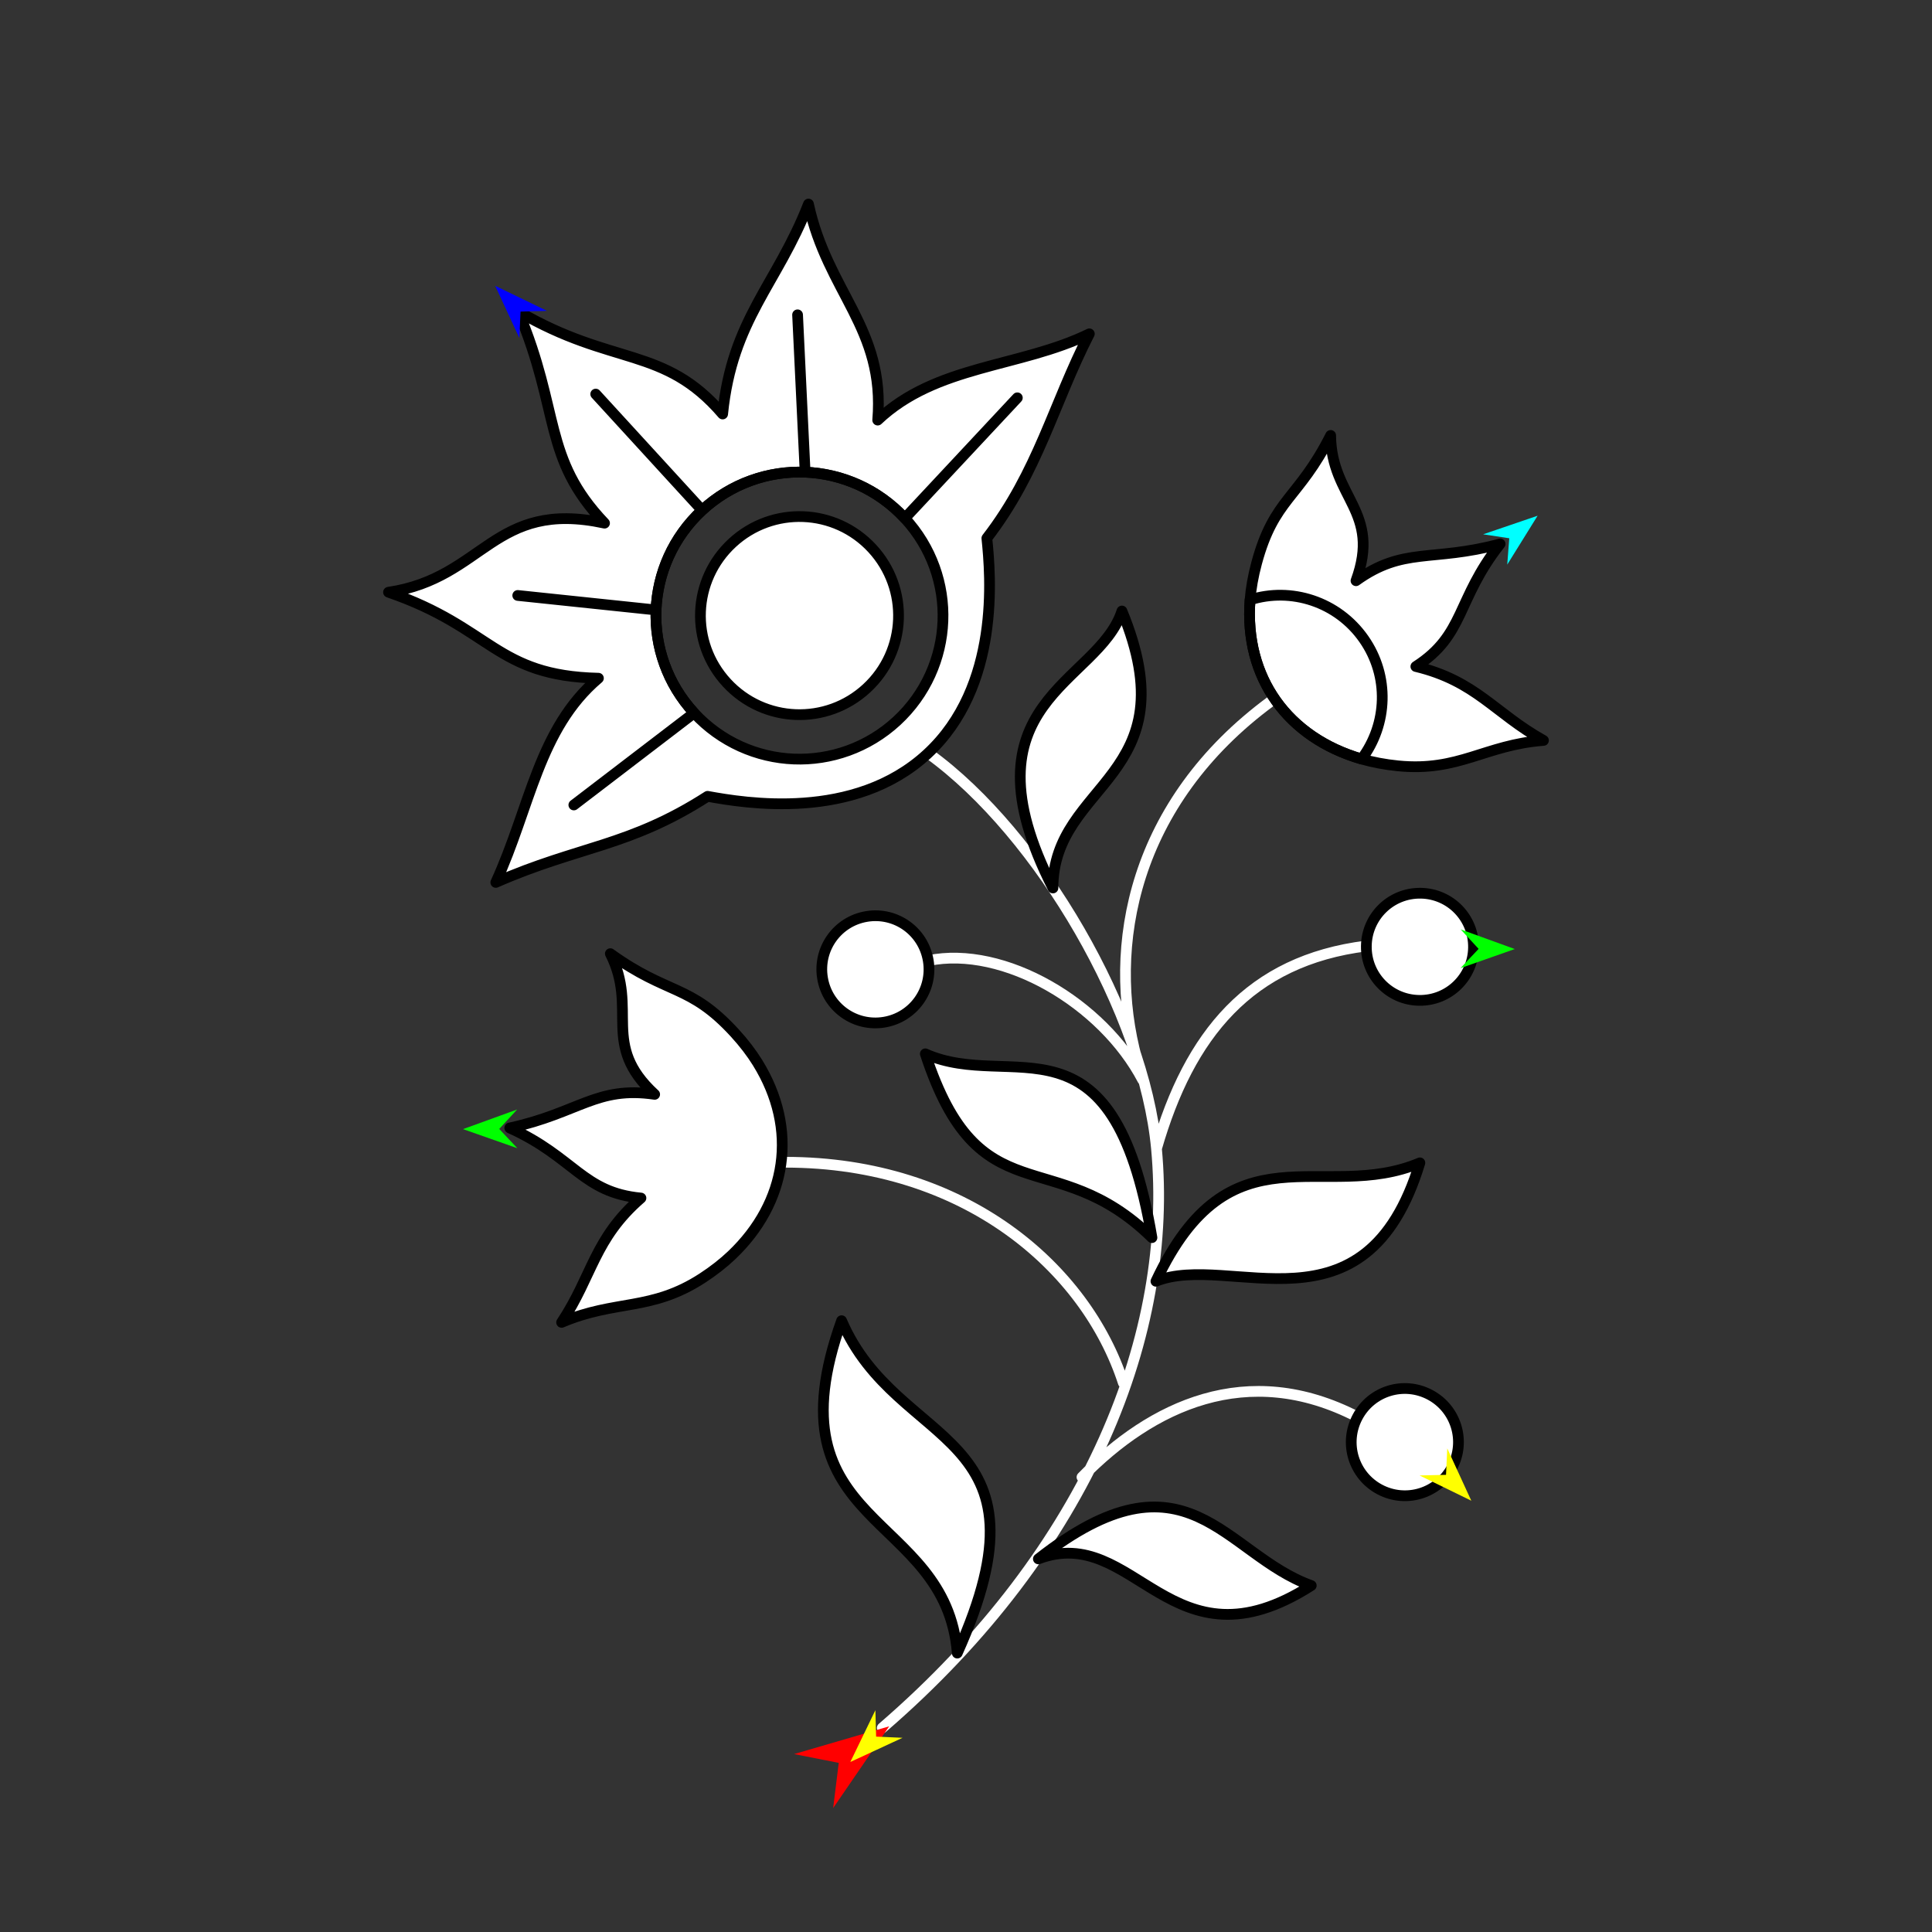 <?xml version="1.0" encoding="utf-8"?>
<!-- Generator: Moho 12.5 build 22414 -->
<!DOCTYPE svg PUBLIC "-//W3C//DTD SVG 1.1//EN" "http://www.w3.org/Graphics/SVG/1.1/DTD/svg11.dtd">
<svg version="1.1" id="Frame_0" xmlns="http://www.w3.org/2000/svg" xmlns:xlink="http://www.w3.org/1999/xlink" width="720px" height="720px">
<rect width="100%" height="100%" fill="#333333" stroke="none"/>
<g id="flower_jacobean">
<g id="flower_jacobean">
<path fill="none" stroke="#ffffff" stroke-width="4" stroke-linecap="round" stroke-linejoin="round" d="M 505.912 528.065 C 464.768 506.808 429.084 524.056 403.222 550.494 M 345.939 358.002 C 374.071 352.189 410.949 373.931 425.863 402.443 M 509.194 352.544 C 465.755 357.966 443.217 385.575 430.988 428.054 C 426.325 377.831 387.557 310.786 346.084 280.818 M 292.719 433.133 C 359.850 433.178 404.741 472.580 418.623 515.321 M 473.692 261.304 C 422.458 299.005 412.196 352.644 423.670 394.702 M 430.988 428.054 C 437.315 496.199 406.725 576.714 328.797 643.952 "/>
<path fill="#ffffff" fill-rule="evenodd" stroke="#000000" stroke-width="4" stroke-linecap="round" stroke-linejoin="round" d="M 429.295 461.230 C 392.816 425.464 364.976 454.274 344.840 392.733 C 377.129 407.127 414.687 374.380 429.295 461.230 M 386.973 580.954 C 422.998 567.385 436.224 624.479 488.667 590.887 C 456.232 579.307 442.335 537.423 386.973 580.954 M 430.785 477.489 C 458.325 466.431 508.915 500.076 529.149 433.361 C 493.040 448.593 458.507 418.442 430.785 477.489 M 356.748 616.058 C 352.513 562.806 285.714 570.092 313.639 492.187 C 334.506 540.917 394.623 531.952 356.748 616.058 M 392.400 330.924 C 392.425 291.318 443.787 289.934 418.114 227.706 C 409.286 254.964 356.944 261.370 392.400 330.924 M 541.180 546.812 C 546.368 537.051 542.680 524.992 532.920 519.804 C 523.159 514.616 511.100 518.305 505.912 528.065 C 500.724 537.825 504.413 549.884 514.173 555.072 C 523.933 560.260 535.992 556.572 541.180 546.812 M 306.528 364.484 C 304.734 353.577 312.086 343.331 322.993 341.537 C 333.900 339.744 344.146 347.096 345.939 358.002 C 347.733 368.909 340.381 379.155 329.474 380.949 C 318.567 382.742 308.321 375.391 306.528 364.484 M 549.130 353.144 C 549.296 342.092 540.514 333.042 529.461 332.876 C 518.409 332.710 509.360 341.492 509.194 352.544 C 509.028 363.596 517.810 372.646 528.862 372.812 C 539.914 372.978 548.964 364.196 549.130 353.144 M 282.303 396.003 C 280.135 392.497 277.232 388.669 273.822 384.949 C 256.930 366.522 249.052 370.991 227.455 355.404 C 238.023 376.334 223.652 389.149 243.972 407.832 C 222.341 404.651 215.848 414.673 189.980 420.357 C 214.179 431.354 217.095 444.408 238.865 446.477 C 221.394 461.637 220.824 475.389 209.296 492.813 C 229.513 484.231 242.628 488.748 261.747 476.327 C 265.896 473.631 269.638 470.684 272.670 467.798 C 293.333 448.141 297.709 420.897 282.303 396.003 M 465.866 223.543 C 466.178 219.433 466.995 214.699 468.312 209.828 C 474.838 185.696 483.889 186.042 495.899 162.269 C 496.140 185.714 514.794 190.485 505.342 216.419 C 523.088 203.647 533.462 209.561 559.047 202.712 C 542.616 223.605 546.029 236.539 527.648 248.387 C 550.134 253.815 556.965 265.765 575.214 275.935 C 553.316 277.612 543.747 287.654 521.058 285.417 C 516.134 284.931 511.456 284.034 507.436 282.866 C 480.048 274.913 463.634 252.734 465.866 223.543 M 325.036 204.377 C 338.896 219.373 337.980 242.651 322.984 256.510 C 307.988 270.370 284.711 269.454 270.851 254.458 C 256.991 239.463 257.907 216.185 272.903 202.325 C 287.899 188.465 311.176 189.382 325.036 204.377 M 300.047 175.968 C 286.421 175.432 272.501 180.142 261.660 190.161 C 250.820 200.180 245.030 213.688 244.494 227.314 C 243.958 240.940 248.667 254.861 258.687 265.701 C 268.706 276.542 282.213 282.331 295.839 282.867 C 309.466 283.404 323.386 278.694 334.227 268.675 C 345.067 258.656 350.857 245.148 351.393 231.522 C 351.930 217.896 347.220 203.975 337.201 193.134 C 327.182 182.294 313.674 176.505 300.047 175.968 M 367.776 200.572 C 369.195 214.487 372.881 255.733 345.584 280.963 C 318.287 306.192 277.459 299.275 263.698 296.767 C 234.410 315.604 215.730 315.235 184.770 328.851 C 197.593 300.843 200.772 271.617 223.016 252.751 C 184.587 251.845 183.516 234.012 144.786 220.703 C 180.447 215.420 183.802 186.004 225.290 194.963 C 202.113 170.611 208.945 153.569 193.147 116.033 C 228.418 136.680 247.403 128.767 269.307 154.281 C 272.858 118.891 289.629 105.980 301.295 76.048 C 308.440 109.054 329.939 122.258 327.093 156.556 C 348.905 135.911 380.100 136.995 405.965 124.410 C 392.614 150.534 386.812 175.894 367.776 200.572 Z"/>
<path fill="none" stroke="#000000" stroke-width="4" stroke-linecap="round" stroke-linejoin="round" d="M 507.436 282.866 C 517.147 269.899 517.914 251.979 508.264 238.148 C 498.492 224.144 481.100 218.717 465.866 223.543 C 463.634 252.734 480.048 274.913 507.436 282.866 M 297.233 117.324 C 298.171 136.872 299.109 156.420 300.047 175.968 C 286.421 175.432 272.501 180.142 261.660 190.161 C 248.444 175.729 235.228 161.296 222.011 146.864 M 379.132 148.253 C 365.155 163.214 351.178 178.174 337.201 193.134 C 327.182 182.294 313.674 176.505 300.047 175.968 M 213.853 299.988 C 228.798 288.559 243.742 277.130 258.687 265.701 C 248.667 254.861 243.958 240.940 244.494 227.314 C 227.313 225.513 210.132 223.711 192.950 221.910 M 261.660 190.161 C 250.820 200.180 245.030 213.688 244.494 227.314 "/>
</g>
<g id="specs_2">
<path fill="#ff0000" fill-rule="evenodd" stroke="none" d="M 331.374 643.352 C 331.371 643.353 295.934 653.689 295.931 653.690 C 295.932 653.691 312.570 656.970 312.572 656.970 C 312.572 656.972 310.498 673.803 310.498 673.804 C 310.500 673.801 331.372 643.355 331.374 643.352 Z"/>
<path fill="#0000ff" fill-rule="evenodd" stroke="none" d="M 184.538 106.506 C 184.539 106.508 193.554 125.963 193.555 125.965 C 193.555 125.964 193.993 116.123 193.993 116.122 C 193.994 116.122 203.840 115.851 203.841 115.851 C 203.839 115.850 184.540 106.507 184.538 106.506 Z"/>
<path fill="#00ff00" fill-rule="evenodd" stroke="none" d="M 564.520 353.681 C 564.518 353.681 544.362 346.366 544.359 346.366 C 544.360 346.366 551.034 353.613 551.034 353.613 C 551.034 353.614 544.287 360.791 544.287 360.792 C 544.289 360.791 564.518 353.682 564.520 353.681 Z"/>
<path fill="#ffff00" fill-rule="evenodd" stroke="none" d="M 548.309 559.271 C 548.308 559.268 539.359 539.783 539.358 539.781 C 539.358 539.783 538.887 549.622 538.887 549.623 C 538.886 549.623 529.039 549.862 529.038 549.862 C 529.040 549.862 548.307 559.269 548.309 559.271 Z"/>
<path fill="#ffff00" fill-rule="evenodd" stroke="none" d="M 316.890 656.645 C 316.891 656.643 326.229 637.341 326.230 637.339 C 326.230 637.340 326.503 647.187 326.503 647.188 C 326.504 647.188 336.346 647.624 336.347 647.624 C 336.345 647.625 316.892 656.644 316.890 656.645 Z"/>
<path fill="#00ff00" fill-rule="evenodd" stroke="none" d="M 172.562 420.790 C 172.564 420.789 192.721 413.475 192.723 413.475 C 192.722 413.475 186.049 420.721 186.048 420.722 C 186.049 420.723 192.795 427.900 192.795 427.901 C 192.793 427.900 172.564 420.791 172.562 420.790 Z"/>
<path fill="#00ffff" fill-rule="evenodd" stroke="none" d="M 573.020 192.196 C 573.019 192.198 561.704 210.412 561.703 210.414 C 561.703 210.413 562.465 200.592 562.465 200.591 C 562.464 200.591 552.724 199.124 552.723 199.124 C 552.725 199.123 573.018 192.197 573.020 192.196 Z"/>
</g>
</g>
</svg>
